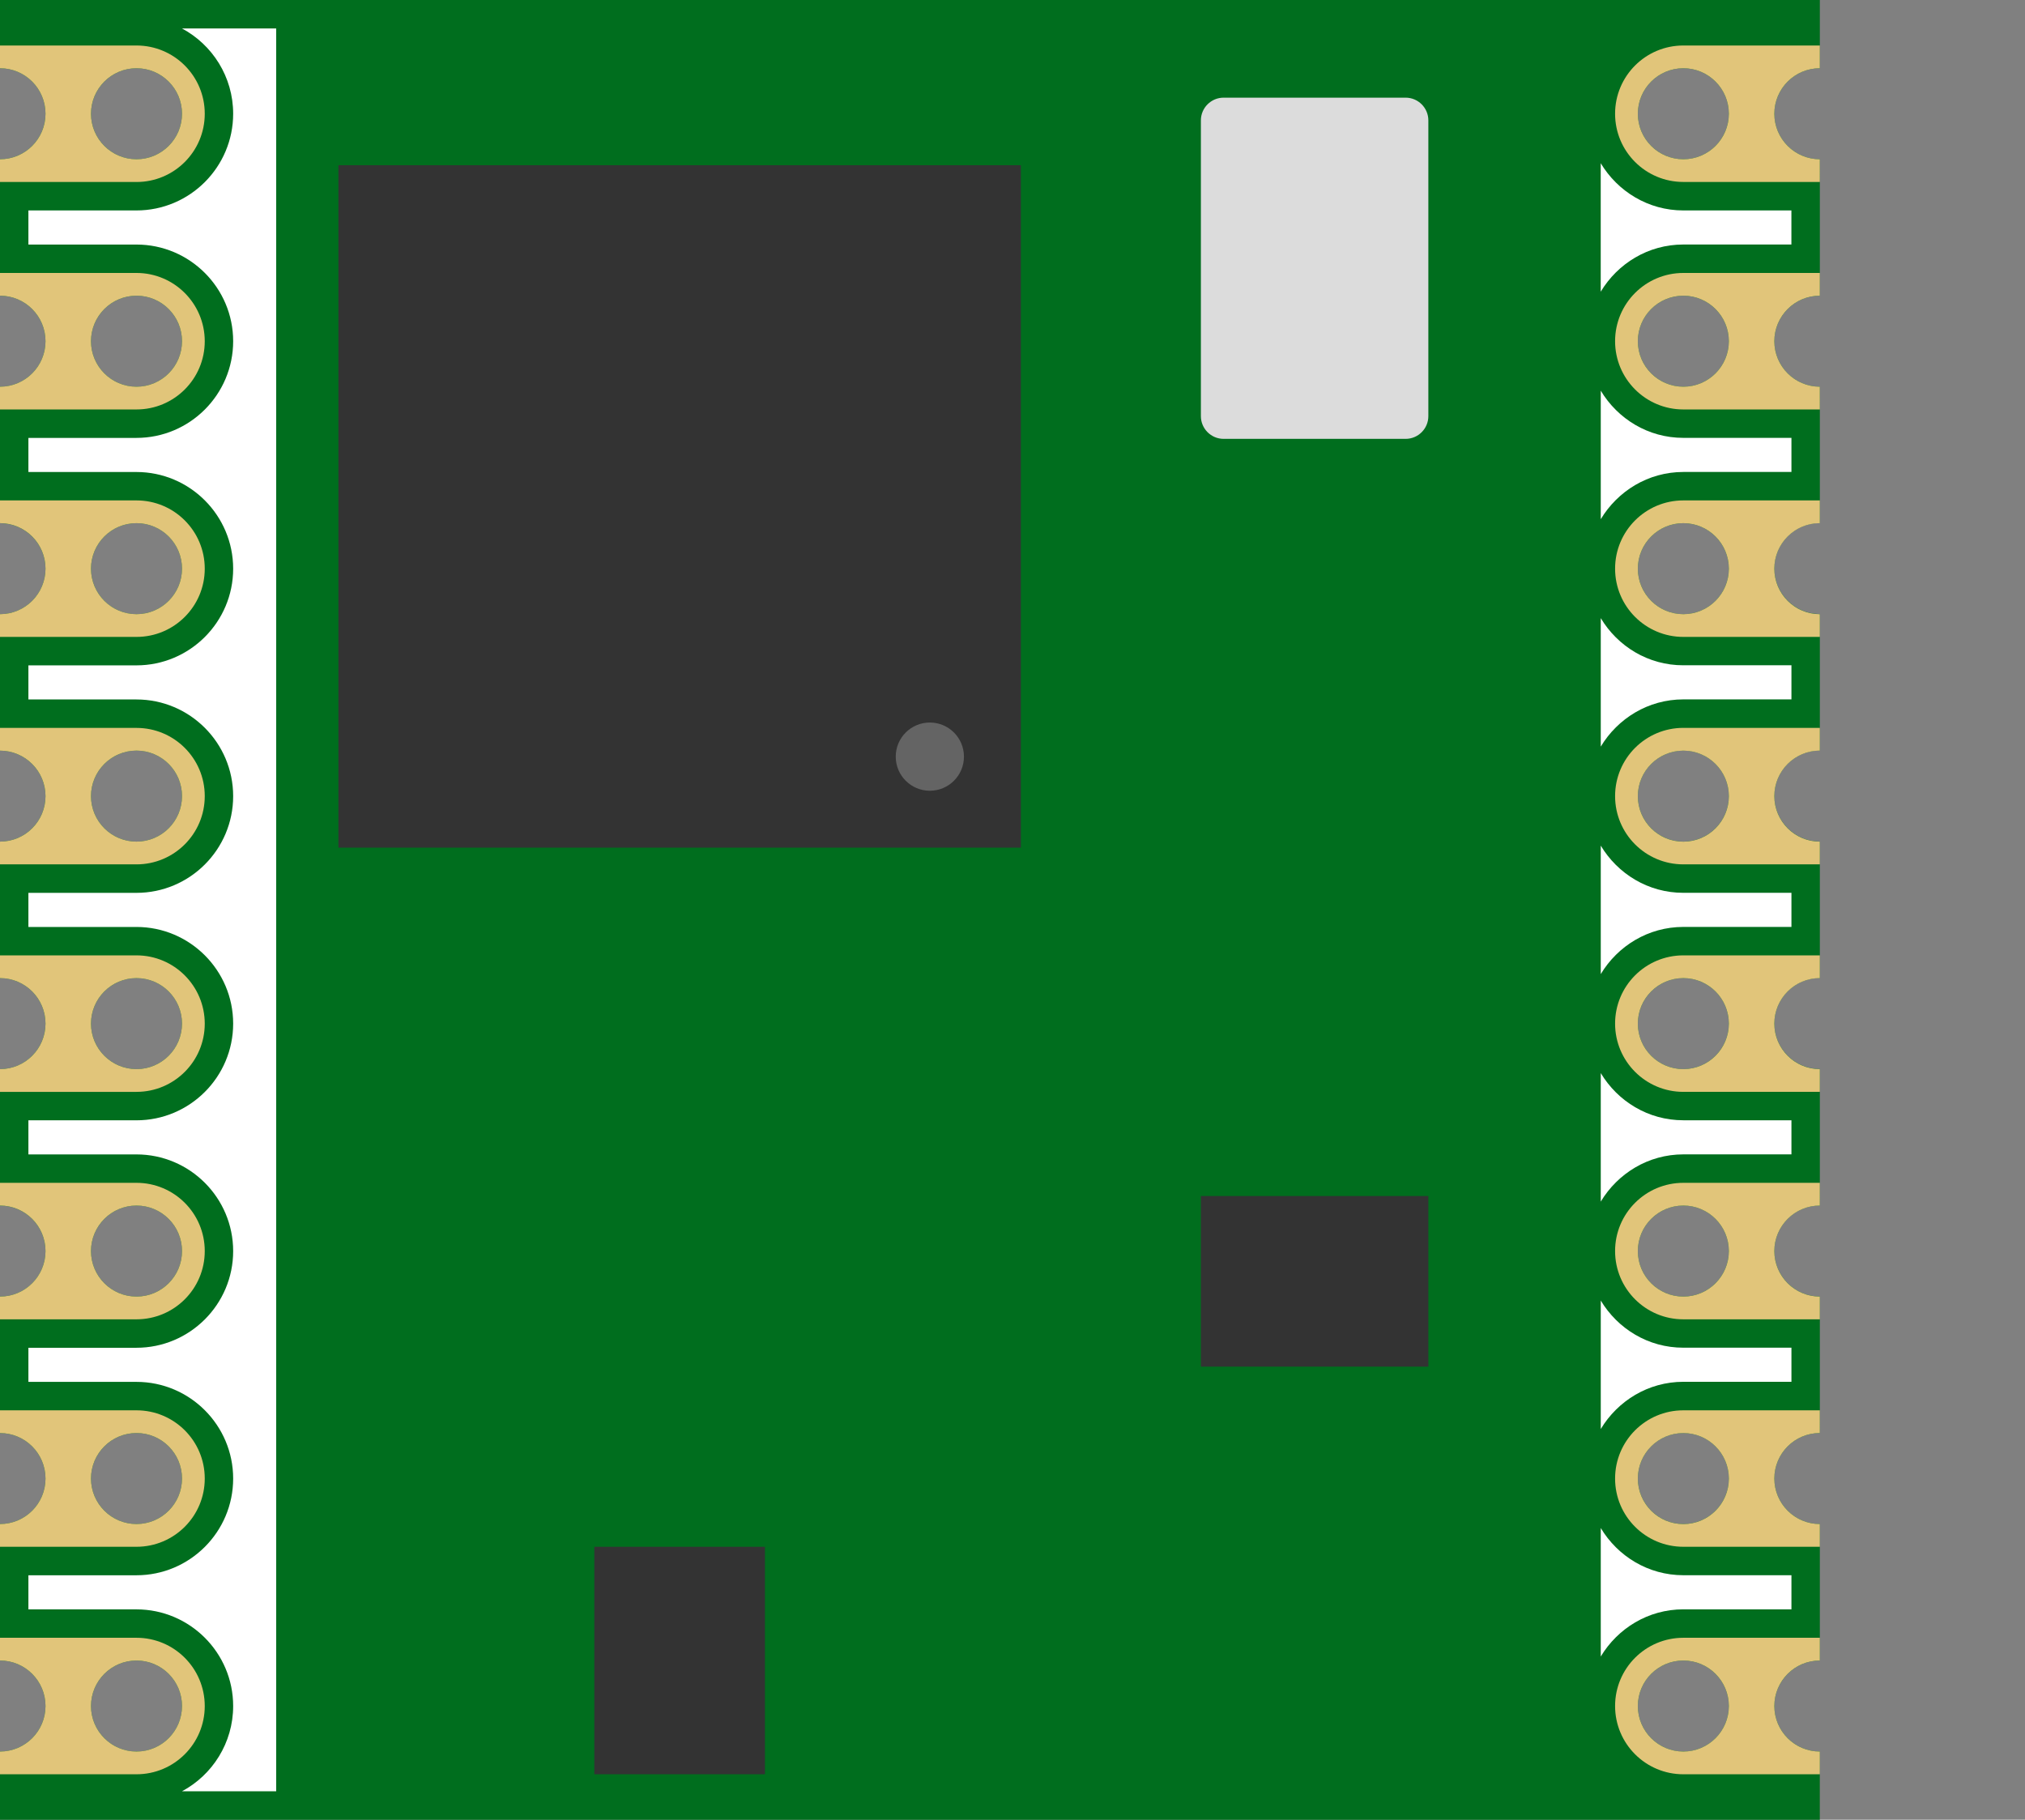 <?xml version="1.0" encoding="utf-8"?>
<!-- Generator: Adobe Illustrator 20.0.0, SVG Export Plug-In . SVG Version: 6.00 Build 0)  -->
<svg version="1.2" baseProfile="tiny" id="Layer_1" xmlns="http://www.w3.org/2000/svg" xmlns:xlink="http://www.w3.org/1999/xlink"
	 x="0px" y="0px" width="50.468px" height="45.354px" viewBox="0 0 50.468 45.354" xml:space="preserve">
<rect x="0" y="0" width="50.468" height="45.354" fill="#808080" stroke="none"/>
<g>
	<path fill="#006E1E" d="M44.221,42.52c0-0.626,0.508-1.134,1.134-1.134v-3.402c-0.626,0-1.134-0.508-1.134-1.134
		s0.508-1.134,1.134-1.134v-3.402c-0.626,0-1.134-0.508-1.134-1.134s0.508-1.134,1.134-1.134v-3.402
		c-0.626,0-1.134-0.508-1.134-1.134c0-0.626,0.508-1.134,1.134-1.134v-3.402c-0.626,0-1.134-0.508-1.134-1.134
		s0.508-1.134,1.134-1.134v-3.402c-0.626,0-1.134-0.508-1.134-1.134s0.508-1.134,1.134-1.134V9.638
		c-0.626,0-1.134-0.508-1.134-1.134s0.508-1.134,1.134-1.134V3.969c-0.626,0-1.134-0.508-1.134-1.134s0.508-1.134,1.134-1.134V0H0
		v1.701c0.626,0,1.134,0.508,1.134,1.134S0.626,3.968,0,3.969V7.37c0.626,0,1.134,0.508,1.134,1.134S0.626,9.638,0,9.638v3.402
		c0.626,0,1.134,0.508,1.134,1.134S0.626,15.307,0,15.307v3.402c0.626,0,1.134,0.508,1.134,1.134S0.626,20.976,0,20.976v3.402
		c0.626,0,1.134,0.508,1.134,1.134c0,0.626-0.508,1.134-1.134,1.134v3.402c0.626,0,1.134,0.508,1.134,1.134S0.626,32.315,0,32.315
		v3.402c0.626,0,1.134,0.508,1.134,1.134S0.626,37.984,0,37.984v3.402c0.626,0,1.134,0.508,1.134,1.134S0.626,43.654,0,43.654v1.701
		h45.354v-1.701C44.728,43.653,44.221,43.146,44.221,42.52z M3.402,43.654c-0.626,0-1.134-0.508-1.134-1.134
		s0.508-1.134,1.134-1.134s1.134,0.508,1.134,1.134C4.535,43.146,4.028,43.654,3.402,43.654z M3.402,37.984
		c-0.626,0-1.134-0.508-1.134-1.134s0.508-1.134,1.134-1.134s1.134,0.508,1.134,1.134S4.028,37.984,3.402,37.984z M3.402,32.315
		c-0.626,0-1.134-0.508-1.134-1.134s0.508-1.134,1.134-1.134s1.134,0.508,1.134,1.134S4.028,32.315,3.402,32.315z M3.402,26.646
		c-0.626,0-1.134-0.508-1.134-1.134c0-0.626,0.508-1.134,1.134-1.134s1.134,0.508,1.134,1.134
		C4.535,26.138,4.028,26.646,3.402,26.646z M3.402,20.976c-0.626,0-1.134-0.508-1.134-1.134s0.508-1.134,1.134-1.134
		s1.134,0.508,1.134,1.134S4.028,20.976,3.402,20.976z M3.402,15.307c-0.626,0-1.134-0.508-1.134-1.134s0.508-1.134,1.134-1.134
		s1.134,0.508,1.134,1.134S4.028,15.307,3.402,15.307z M3.402,9.638c-0.626,0-1.134-0.508-1.134-1.134S2.776,7.37,3.402,7.37
		s1.134,0.508,1.134,1.134C4.535,9.13,4.028,9.638,3.402,9.638z M3.402,3.969c-0.626,0-1.134-0.508-1.134-1.134
		s0.508-1.134,1.134-1.134s1.134,0.508,1.134,1.134S4.028,3.969,3.402,3.969z M41.953,43.654c-0.626,0-1.134-0.508-1.134-1.134
		s0.508-1.134,1.134-1.134s1.134,0.508,1.134,1.134C43.087,43.146,42.579,43.654,41.953,43.654z M41.953,37.984
		c-0.626,0-1.134-0.508-1.134-1.134s0.508-1.134,1.134-1.134s1.134,0.508,1.134,1.134S42.579,37.984,41.953,37.984z M41.953,32.315
		c-0.626,0-1.134-0.508-1.134-1.134s0.508-1.134,1.134-1.134s1.134,0.508,1.134,1.134S42.579,32.315,41.953,32.315z M41.953,26.646
		c-0.626,0-1.134-0.508-1.134-1.134c0-0.626,0.508-1.134,1.134-1.134s1.134,0.508,1.134,1.134
		C43.087,26.138,42.579,26.646,41.953,26.646z M41.953,20.976c-0.626,0-1.134-0.508-1.134-1.134s0.508-1.134,1.134-1.134
		s1.134,0.508,1.134,1.134S42.579,20.976,41.953,20.976z M41.953,15.307c-0.626,0-1.134-0.508-1.134-1.134s0.508-1.134,1.134-1.134
		s1.134,0.508,1.134,1.134S42.579,15.307,41.953,15.307z M41.953,9.638c-0.626,0-1.134-0.508-1.134-1.134s0.508-1.134,1.134-1.134
		s1.134,0.508,1.134,1.134C43.087,9.13,42.579,9.638,41.953,9.638z M41.953,3.969c-0.626,0-1.134-0.508-1.134-1.134
		s0.508-1.134,1.134-1.134s1.134,0.508,1.134,1.134S42.579,3.969,41.953,3.969z"/>
	<g>
		<path fill="#E1C57A" d="M3.402,40.819H0v0.567c0.626,0,1.134,0.508,1.134,1.134S0.626,43.654,0,43.654v0.567h3.402
			c0.939,0,1.701-0.761,1.701-1.701C5.102,41.58,4.341,40.819,3.402,40.819z M3.402,43.654c-0.626,0-1.134-0.508-1.134-1.134
			s0.508-1.134,1.134-1.134s1.134,0.508,1.134,1.134C4.535,43.146,4.028,43.654,3.402,43.654z"/>
		<path fill="#E1C57A" d="M41.953,38.551h3.402v-0.567c-0.626,0-1.134-0.508-1.134-1.134s0.508-1.134,1.134-1.134V35.15h-3.402
			c-0.939,0-1.701,0.761-1.701,1.701S41.014,38.551,41.953,38.551z M41.953,35.717c0.626,0,1.134,0.508,1.134,1.134
			s-0.508,1.134-1.134,1.134s-1.134-0.508-1.134-1.134S41.327,35.717,41.953,35.717z"/>
		<path fill="#E1C57A" d="M3.402,23.811H0v0.567c0.626,0,1.134,0.508,1.134,1.134c0,0.626-0.508,1.134-1.134,1.134v0.567h3.402
			c0.939,0,1.701-0.761,1.701-1.701C5.102,24.573,4.341,23.811,3.402,23.811z M3.402,26.646c-0.626,0-1.134-0.508-1.134-1.134
			c0-0.626,0.508-1.134,1.134-1.134s1.134,0.508,1.134,1.134C4.535,26.138,4.028,26.646,3.402,26.646z"/>
		<path fill="#E1C57A" d="M41.953,32.882h3.402v-0.567c-0.626,0-1.134-0.508-1.134-1.134s0.508-1.134,1.134-1.134V29.48h-3.402
			c-0.939,0-1.701,0.761-1.701,1.701C40.252,32.121,41.014,32.882,41.953,32.882z M41.953,30.047c0.626,0,1.134,0.508,1.134,1.134
			s-0.508,1.134-1.134,1.134s-1.134-0.508-1.134-1.134S41.327,30.047,41.953,30.047z"/>
		<path fill="#E1C57A" d="M3.402,35.15H0v0.567c0.626,0,1.134,0.508,1.134,1.134S0.626,37.984,0,37.984v0.567h3.402
			c0.939,0,1.701-0.761,1.701-1.701S4.341,35.15,3.402,35.15z M3.402,37.984c-0.626,0-1.134-0.508-1.134-1.134
			s0.508-1.134,1.134-1.134s1.134,0.508,1.134,1.134S4.028,37.984,3.402,37.984z"/>
		<path fill="#E1C57A" d="M41.953,10.205h3.402V9.638c-0.626,0-1.134-0.508-1.134-1.134s0.508-1.134,1.134-1.134V6.803h-3.402
			c-0.939,0-1.701,0.761-1.701,1.701C40.252,9.443,41.014,10.205,41.953,10.205z M41.953,7.37c0.626,0,1.134,0.508,1.134,1.134
			s-0.508,1.134-1.134,1.134s-1.134-0.508-1.134-1.134S41.327,7.37,41.953,7.37z"/>
		<path fill="#E1C57A" d="M41.953,4.535h3.402V3.969c-0.626,0-1.134-0.508-1.134-1.134s0.508-1.134,1.134-1.134V1.134h-3.402
			c-0.939,0-1.701,0.761-1.701,1.701S41.014,4.535,41.953,4.535z M41.953,1.701c0.626,0,1.134,0.508,1.134,1.134
			s-0.508,1.134-1.134,1.134s-1.134-0.508-1.134-1.134S41.327,1.701,41.953,1.701z"/>
		<path fill="#E1C57A" d="M41.953,21.543h3.402v-0.567c-0.626,0-1.134-0.508-1.134-1.134s0.508-1.134,1.134-1.134v-0.567h-3.402
			c-0.939,0-1.701,0.761-1.701,1.701S41.014,21.543,41.953,21.543z M41.953,18.709c0.626,0,1.134,0.508,1.134,1.134
			s-0.508,1.134-1.134,1.134s-1.134-0.508-1.134-1.134S41.327,18.709,41.953,18.709z"/>
		<path fill="#E1C57A" d="M41.953,27.213h3.402v-0.567c-0.626,0-1.134-0.508-1.134-1.134c0-0.626,0.508-1.134,1.134-1.134v-0.567
			h-3.402c-0.939,0-1.701,0.761-1.701,1.701C40.252,26.451,41.014,27.213,41.953,27.213z M41.953,24.378
			c0.626,0,1.134,0.508,1.134,1.134c0,0.626-0.508,1.134-1.134,1.134s-1.134-0.508-1.134-1.134S41.327,24.378,41.953,24.378z"/>
		<path fill="#E1C57A" d="M41.953,15.874h3.402v-0.567c-0.626,0-1.134-0.508-1.134-1.134s0.508-1.134,1.134-1.134v-0.567h-3.402
			c-0.939,0-1.701,0.761-1.701,1.701S41.014,15.874,41.953,15.874z M41.953,13.039c0.626,0,1.134,0.508,1.134,1.134
			s-0.508,1.134-1.134,1.134s-1.134-0.508-1.134-1.134S41.327,13.039,41.953,13.039z"/>
		<path fill="#E1C57A" d="M3.402,29.48H0v0.567c0.626,0,1.134,0.508,1.134,1.134S0.626,32.315,0,32.315v0.567h3.402
			c0.939,0,1.701-0.761,1.701-1.701S4.341,29.48,3.402,29.48z M3.402,32.315c-0.626,0-1.134-0.508-1.134-1.134
			s0.508-1.134,1.134-1.134s1.134,0.508,1.134,1.134S4.028,32.315,3.402,32.315z"/>
		<path fill="#E1C57A" d="M3.402,1.134H0v0.567c0.626,0,1.134,0.508,1.134,1.134S0.626,3.969,0,3.969v0.567h3.402
			c0.939,0,1.701-0.761,1.701-1.701S4.341,1.134,3.402,1.134z M3.402,3.969c-0.626,0-1.134-0.508-1.134-1.134
			s0.508-1.134,1.134-1.134s1.134,0.508,1.134,1.134S4.028,3.969,3.402,3.969z"/>
		<path fill="#E1C57A" d="M3.402,12.472H0v0.567c0.626,0,1.134,0.508,1.134,1.134S0.626,15.307,0,15.307v0.567h3.402
			c0.939,0,1.701-0.761,1.701-1.701S4.341,12.472,3.402,12.472z M3.402,15.307c-0.626,0-1.134-0.508-1.134-1.134
			s0.508-1.134,1.134-1.134s1.134,0.508,1.134,1.134S4.028,15.307,3.402,15.307z"/>
		<path fill="#E1C57A" d="M44.221,42.52c0-0.626,0.508-1.134,1.134-1.134v-0.567h-3.402c-0.939,0-1.701,0.761-1.701,1.701
			c0,0.939,0.761,1.701,1.701,1.701h3.402v-0.567C44.728,43.654,44.221,43.146,44.221,42.52z M41.953,43.654
			c-0.626,0-1.134-0.508-1.134-1.134s0.508-1.134,1.134-1.134s1.134,0.508,1.134,1.134C43.087,43.146,42.579,43.654,41.953,43.654z"
			/>
		<path fill="#E1C57A" d="M3.402,6.803H0V7.37c0.626,0,1.134,0.508,1.134,1.134S0.626,9.638,0,9.638v0.567h3.402
			c0.939,0,1.701-0.761,1.701-1.701C5.102,7.565,4.341,6.803,3.402,6.803z M3.402,9.638c-0.626,0-1.134-0.508-1.134-1.134
			S2.776,7.37,3.402,7.37s1.134,0.508,1.134,1.134C4.535,9.13,4.028,9.638,3.402,9.638z"/>
		<path fill="#E1C57A" d="M3.402,18.142H0v0.567c0.626,0,1.134,0.508,1.134,1.134S0.626,20.976,0,20.976v0.567h3.402
			c0.939,0,1.701-0.761,1.701-1.701S4.341,18.142,3.402,18.142z M3.402,20.976c-0.626,0-1.134-0.508-1.134-1.134
			s0.508-1.134,1.134-1.134s1.134,0.508,1.134,1.134S4.028,20.976,3.402,20.976z"/>
	</g>
	<rect x="8.434" y="4.118" fill="#333333" width="17.008" height="17.008"/>
	<path fill="#DCDCDC" d="M35.031,10.938h-4.535c-0.313,0-0.567-0.254-0.567-0.567v-7.37c0-0.313,0.254-0.567,0.567-0.567h4.535
		c0.313,0,0.567,0.254,0.567,0.567v7.37C35.598,10.684,35.344,10.938,35.031,10.938z"/>
	<rect x="29.929" y="29.809" fill="#333333" width="5.669" height="4.252"/>
	<rect x="14.812" y="38.551" fill="#333333" width="4.252" height="5.669"/>
	<g>
		<path fill="#FFFFFF" d="M39.895,32.414v3.202c0.422-0.701,1.182-1.177,2.059-1.177h2.693v-0.85h-2.693
			C41.077,33.591,40.316,33.115,39.895,32.414z"/>
		<path fill="#FFFFFF" d="M39.895,38.084v3.202c0.422-0.701,1.182-1.176,2.059-1.176h2.693v-0.85h-2.693
			C41.077,39.26,40.316,38.785,39.895,38.084z"/>
		<path fill="#FFFFFF" d="M4.535,44.645h2.348V0.709H4.535c0.759,0.406,1.276,1.207,1.276,2.126c0,1.329-1.081,2.41-2.41,2.41H0.708
			v0.85h2.693c1.329,0,2.41,1.081,2.41,2.409c0,1.329-1.081,2.41-2.41,2.41H0.708v0.85h2.693c1.329,0,2.41,1.081,2.41,2.41
			c0,1.328-1.081,2.409-2.41,2.409H0.708v0.85h2.693c1.329,0,2.41,1.081,2.41,2.41s-1.081,2.41-2.41,2.41H0.708v0.85h2.693
			c1.329,0,2.41,1.081,2.41,2.409c0,1.329-1.081,2.41-2.41,2.41H0.708v0.85h2.693c1.329,0,2.41,1.081,2.41,2.41
			c0,1.328-1.081,2.409-2.41,2.409H0.708v0.85h2.693c1.329,0,2.41,1.081,2.41,2.41s-1.081,2.41-2.41,2.41H0.708v0.85h2.693
			c1.329,0,2.41,1.081,2.41,2.409C5.811,43.438,5.294,44.239,4.535,44.645z"/>
		<path fill="#FFFFFF" d="M39.895,15.406v3.202c0.422-0.701,1.182-1.177,2.059-1.177h2.693v-0.85h-2.693
			C41.077,16.583,40.316,16.108,39.895,15.406z"/>
		<path fill="#FFFFFF" d="M39.895,9.737v3.203c0.422-0.701,1.182-1.177,2.059-1.177h2.693v-0.85h-2.693
			C41.077,10.914,40.316,10.439,39.895,9.737z"/>
		<path fill="#FFFFFF" d="M41.953,5.245c-0.876,0-1.637-0.475-2.059-1.177V7.27c0.422-0.701,1.182-1.176,2.059-1.176h2.693v-0.85
			h-2.693V5.245z"/>
		<path fill="#FFFFFF" d="M39.895,26.745v3.203c0.422-0.701,1.182-1.177,2.059-1.177h2.693v-0.85h-2.693
			C41.077,27.922,40.316,27.447,39.895,26.745z"/>
		<path fill="#FFFFFF" d="M39.895,21.076v3.202c0.422-0.701,1.182-1.176,2.059-1.176h2.693v-0.85h-2.693
			C41.077,22.253,40.316,21.778,39.895,21.076z"/>
	</g>
	<circle fill="#646464" cx="23.174" cy="18.858" r="0.85"/>
</g>
</svg>

